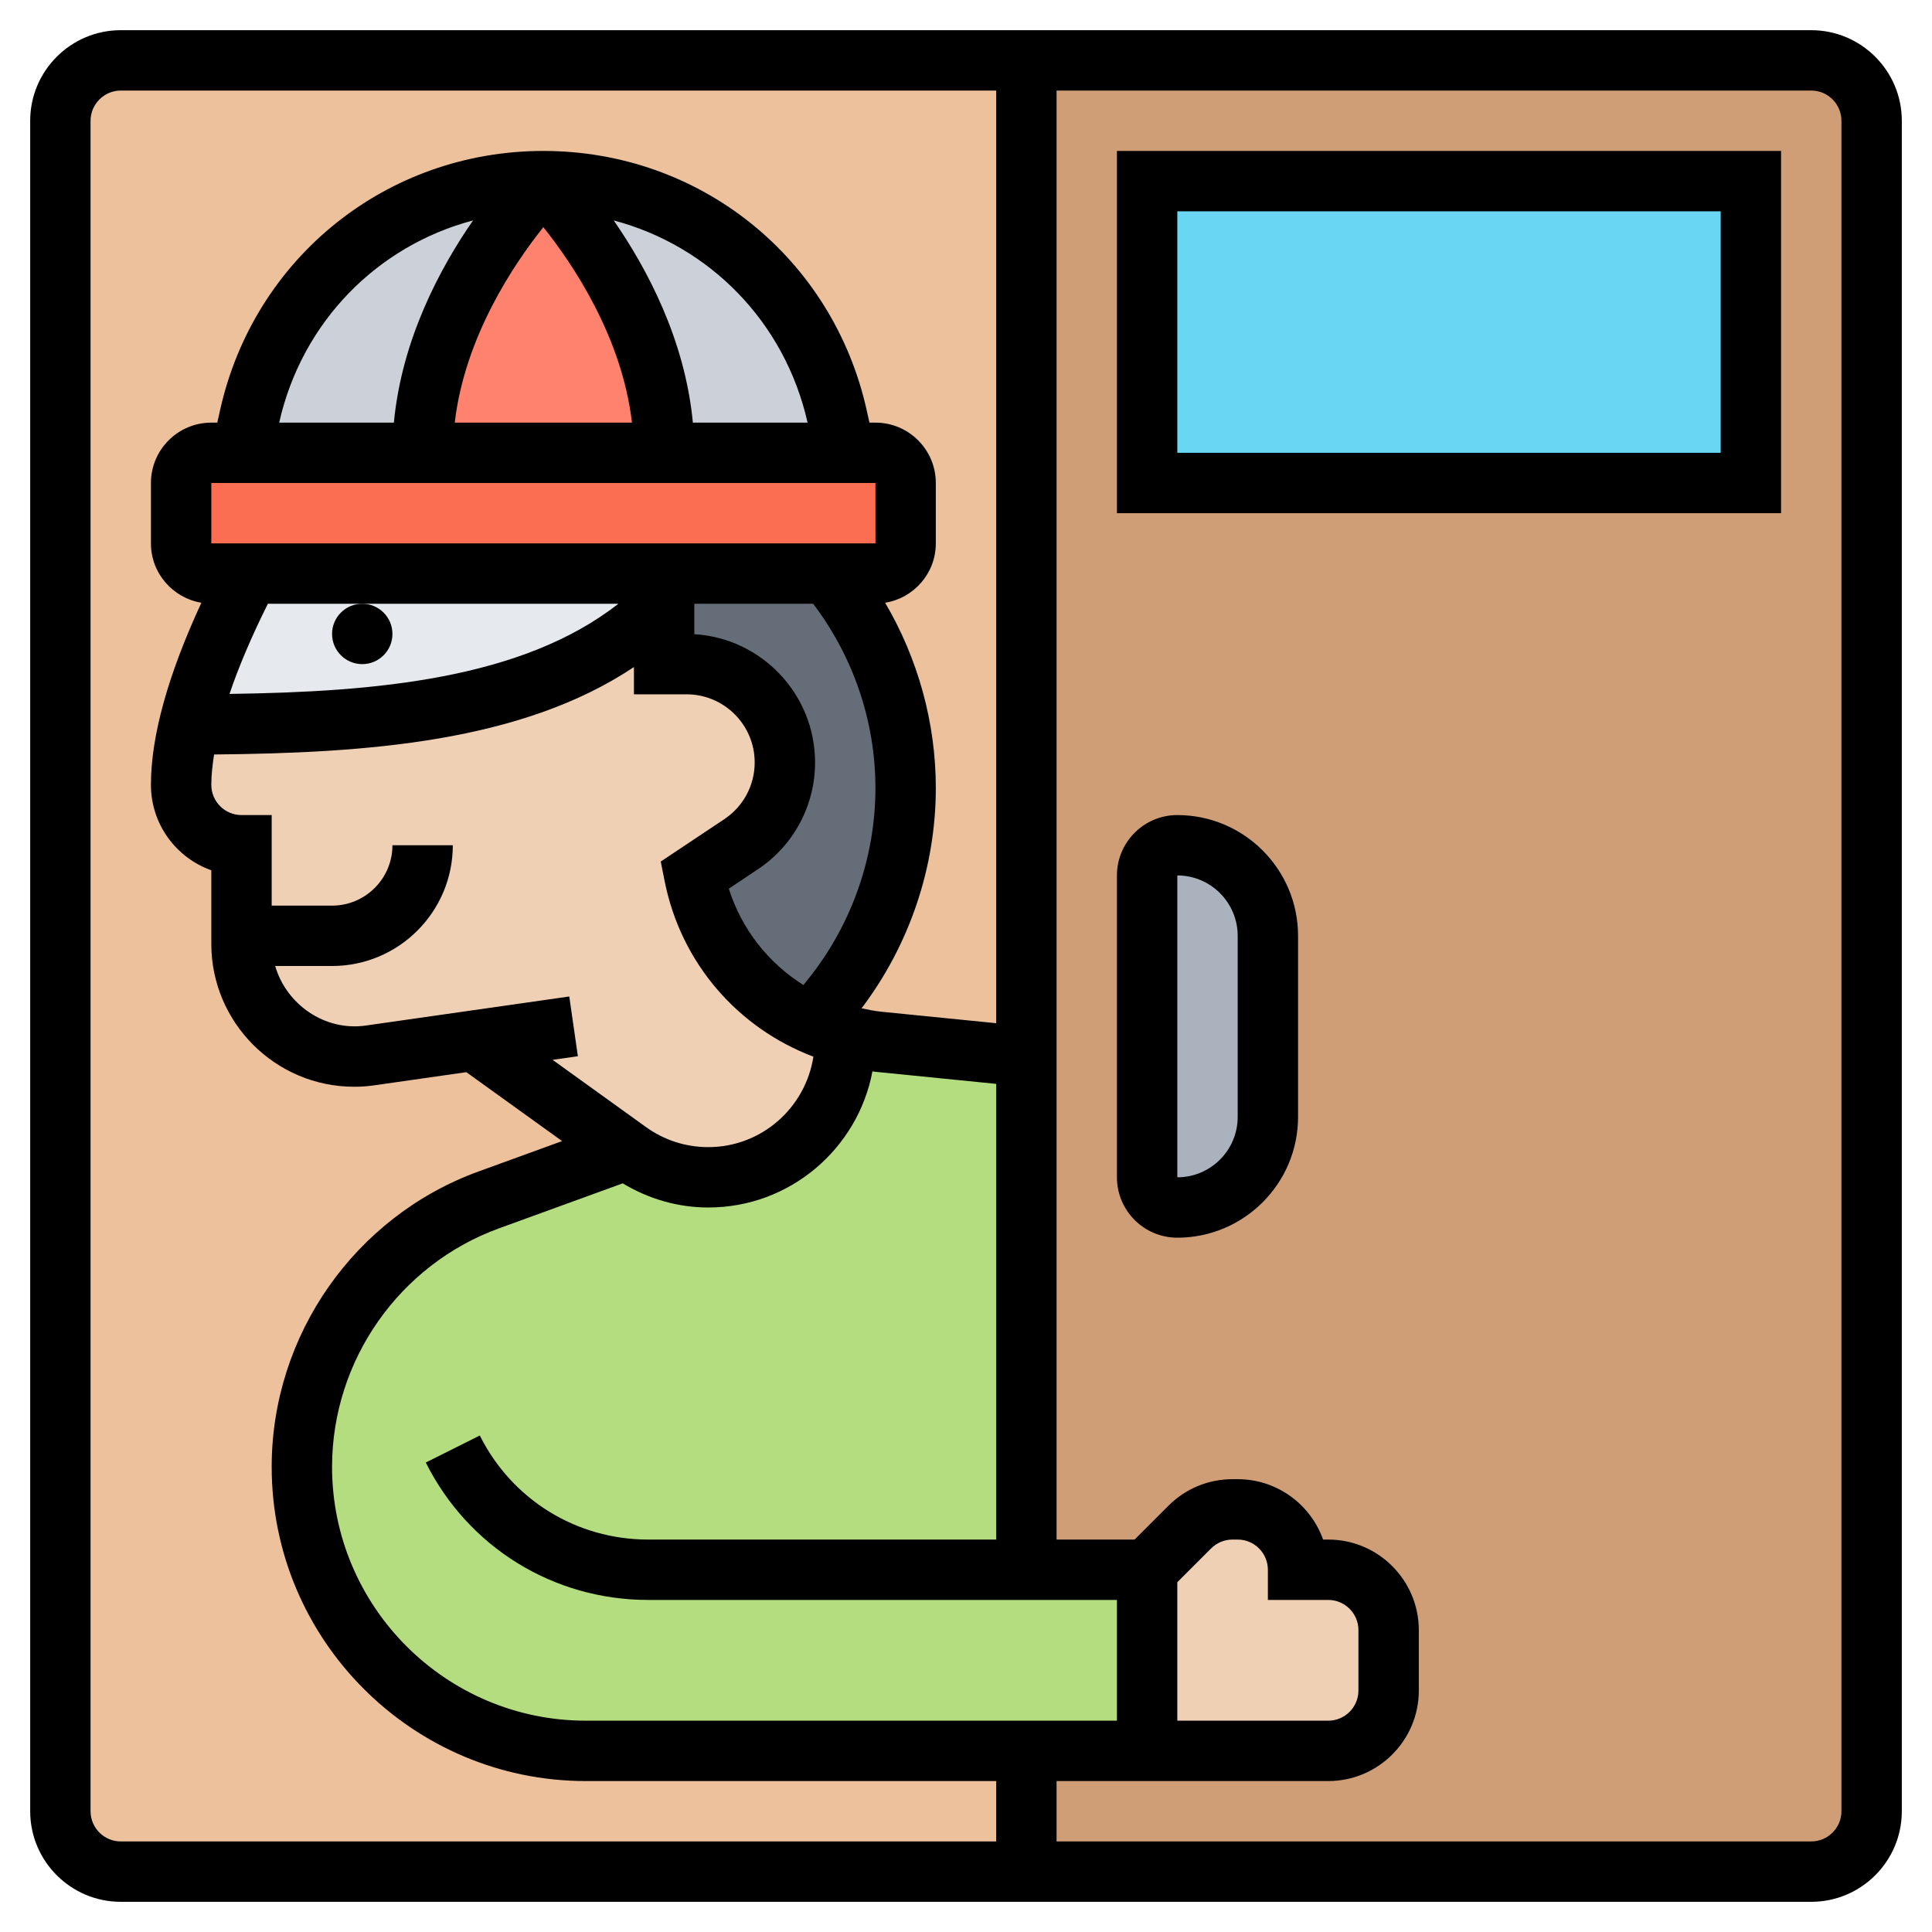 <svg id="Layer_5" enable-background="new 0 0 64 64" height="512" viewBox="0 0 64 64" width="512" xmlns="http://www.w3.org/2000/svg"><g><g><g><path d="m60 2h-26v60h26c1.1 0 2-.9 2-2v-56c0-1.1-.9-2-2-2z" fill="#cf9e76"/></g><g><path d="m28 34.32c-.39-.11-.77-.24-1.13-.41l.7-.87c1.57-1.97 2.43-4.41 2.43-6.94 0-1.34-.24-2.62-.67-3.82-.44-1.18-1.07-2.28-1.87-3.24v-.04h1.54c.55 0 1-.45 1-1v-2c0-.55-.45-1-1-1h-1l-.26-1.19c-1.02-4.56-5.07-7.81-9.74-7.81-2.34 0-4.52.81-6.24 2.2-1.72 1.38-2.99 3.33-3.5 5.61l-.26 1.19h-1c-.55 0-1 .45-1 1v2c0 .55.45 1 1 1h1.26c-.77 1.47-1.59 3.29-1.99 5-.17.7-.27 1.38-.27 2 0 .55.22 1.05.59 1.41.36.37.86.59 1.41.59v3 .27c0 2.06 1.67 3.73 3.73 3.73.18 0 .36-.01.53-.04l3.45-.49 5.02 3.62-4.54 1.66c-1.85.67-3.4 1.89-4.49 3.44-1.08 1.55-1.7 3.42-1.7 5.4 0 5.2 4.21 9.41 9.41 9.41h14.59v4h-30c-1.1 0-2-.9-2-2v-56c0-1.1.9-2 2-2h30v33l-4.93-.49c-.37-.04-.73-.1-1.07-.19z" fill="#ecc19c"/></g><g><path d="m34 52h4v6h-4-14.59c-5.2 0-9.41-4.21-9.41-9.41 0-1.98.62-3.85 1.7-5.4 1.09-1.55 2.64-2.77 4.49-3.44l4.54-1.66.08.06c.77.55 1.7.85 2.65.85 1.26 0 2.39-.51 3.21-1.33s1.33-1.95 1.33-3.21v-.14c.34.09.7.15 1.07.19l4.93.49z" fill="#b4dd7f"/></g><g><path d="m18 6s-4 4-4 9h-6l.26-1.19c.51-2.28 1.78-4.23 3.5-5.61 1.72-1.39 3.9-2.2 6.24-2.2z" fill="#ccd1d9"/></g><g><path d="m27.74 13.81.26 1.19h-6c0-5-4-9-4-9 4.67 0 8.72 3.25 9.74 7.81z" fill="#ccd1d9"/></g><g><path d="m30 16v2c0 .55-.45 1-1 1h-1.54-5.46-13.74-1.26c-.55 0-1-.45-1-1v-2c0-.55.45-1 1-1h1 6 8 6 1c.55 0 1 .45 1 1z" fill="#fc6e51"/></g><g><path d="m18 6s4 4 4 9h-8c0-5 4-9 4-9z" fill="#ff826e"/></g><g><path d="m22 19h5.46v.04c.8.96 1.43 2.06 1.87 3.24.43 1.2.67 2.48.67 3.82 0 2.53-.86 4.97-2.43 6.94l-.7.87c-.64-.3-1.22-.69-1.74-1.15-1.07-.97-1.83-2.28-2.13-3.76l1.55-1.03c.91-.61 1.45-1.62 1.45-2.71 0-1.8-1.46-3.26-3.26-3.26h-.74v-2z" fill="#656d78"/></g><g><path d="m46 54v2c0 1.1-.9 2-2 2h-6v-6l1.41-1.41c.38-.38.89-.59 1.42-.59h.17c1.1 0 2 .9 2 2h1c1.1 0 2 .9 2 2z" fill="#f0d0b4"/></g><g><path d="m20.73 38.09-5.02-3.62-3.45.49c-.17.03-.35.04-.53.04-2.06 0-3.73-1.67-3.73-3.73v-.27-3c-.55 0-1.05-.22-1.41-.59-.37-.36-.59-.86-.59-1.41 0-.62.1-1.3.27-2 5.69-.02 12.01-.28 15.73-4v2h.74c1.8 0 3.26 1.46 3.26 3.26 0 1.09-.54 2.1-1.45 2.71l-1.55 1.03c.3 1.48 1.06 2.79 2.13 3.76.52.46 1.1.85 1.74 1.15.36.17.74.3 1.13.41v.14c0 1.26-.51 2.39-1.33 3.21s-1.95 1.33-3.21 1.33c-.95 0-1.88-.3-2.65-.85z" fill="#f0d0b4"/></g><g><path d="m8.26 19h13.74v1c-3.72 3.72-10.04 3.98-15.73 4 .4-1.71 1.22-3.53 1.99-5z" fill="#e6e9ed"/></g><g><path d="m42 31v6c0 1.66-1.34 3-3 3-.55 0-1-.45-1-1v-10c0-.55.45-1 1-1 .83 0 1.58.34 2.12.88s.88 1.29.88 2.12z" fill="#aab2bd"/></g><g><path d="m38 6h20v10h-20z" fill="#69d6f4"/></g></g><g><circle cx="12" cy="21" r="1"/><path d="m60 1h-56c-1.654 0-3 1.346-3 3v56c0 1.654 1.346 3 3 3h56c1.654 0 3-1.346 3-3v-56c0-1.654-1.346-3-3-3zm-38.528 50c-2.377 0-4.515-1.321-5.578-3.447l-1.789.895c1.404 2.807 4.227 4.552 7.367 4.552h15.528v4h-17.591c-4.637 0-8.409-3.772-8.409-8.409 0-3.523 2.225-6.699 5.536-7.903l4.092-1.488c.858.515 1.824.8 2.835.8 2.702 0 4.955-1.947 5.438-4.511.025.003.048.011.073.013l4.026.403v15.095zm22.528 2c.551 0 1 .449 1 1v2c0 .551-.449 1-1 1h-5v-4.586l1.121-1.121c.189-.189.441-.293.708-.293h.171c.551 0 1 .449 1 1v1zm-25.142-19.99-6.737.962c-1.367.197-2.638-.704-3.005-1.972h1.884c2.206 0 4-1.794 4-4h-2c0 1.103-.897 2-2 2h-2v-3h-1c-.551 0-1-.449-1-1 0-.308.036-.65.092-1.007 5.073-.046 10.189-.413 13.908-2.896v.903h1.743c1.245 0 2.257 1.012 2.257 2.257 0 .756-.375 1.458-1.005 1.878l-2.107 1.405.131.657c.545 2.723 2.433 4.862 4.926 5.807-.262 1.692-1.717 2.996-3.482 2.996-.746 0-1.461-.23-2.066-.666l-3.091-2.225.837-.12zm4.094-19.01c-.259-2.758-1.534-5.127-2.622-6.698 3.17.839 5.67 3.359 6.422 6.698zm-2.017 0h-5.871c.331-2.846 1.971-5.269 2.935-6.475.965 1.206 2.605 3.629 2.936 6.475zm-7.887 0h-3.8c.752-3.339 3.252-5.859 6.422-6.698-1.088 1.571-2.363 3.94-2.622 6.698zm15.952 2 .001 2h-22.001v-2zm0 10.104c0 2.286-.787 4.527-2.215 6.313l-.171.213c-1.156-.727-2.044-1.841-2.471-3.191l.96-.641c1.189-.791 1.897-2.115 1.897-3.541 0-2.261-1.772-4.116-4-4.249v-1.008h3.936c1.329 1.749 2.064 3.898 2.064 6.104zm-20.126-6.104h3.126 8.484c-3.176 2.49-8.006 2.92-12.881 2.987.307-.91.735-1.912 1.271-2.987zm-5.874 40v-56c0-.551.449-1 1-1h29v30.895l-3.827-.383c-.216-.022-.424-.067-.633-.11 1.584-2.094 2.46-4.669 2.46-7.298 0-2.166-.591-4.287-1.679-6.137.95-.154 1.679-.974 1.679-1.967v-2c0-1.103-.897-2-2-2h-.198l-.091-.407c-1.124-5.059-5.528-8.593-10.711-8.593s-9.587 3.534-10.711 8.593l-.091.407h-.198c-1.103 0-2 .897-2 2v2c0 .99.725 1.808 1.671 1.967-1.105 2.387-1.671 4.415-1.671 6.033 0 1.304.836 2.416 2 2.829v2.437c0 2.61 2.124 4.734 4.734 4.734.224 0 .448-.016.67-.048l3.044-.435 3.173 2.283-2.77 1.007c-4.098 1.491-6.851 5.423-6.851 9.784 0 5.74 4.669 10.409 10.409 10.409h13.591v2h-29c-.551 0-1-.449-1-1zm58 0c0 .551-.449 1-1 1h-25v-2h9c1.654 0 3-1.346 3-3v-2c0-1.654-1.346-3-3-3h-.171c-.413-1.164-1.525-2-2.829-2h-.171c-.801 0-1.555.312-2.122.879l-1.121 1.121h-2.586v-48h25c.551 0 1 .449 1 1z"/><path d="m39 27c-1.103 0-2 .897-2 2v10c0 1.103.897 2 2 2 2.206 0 4-1.794 4-4v-6c0-2.206-1.794-4-4-4zm2 10c0 1.103-.897 2-2 2v-10c1.103 0 2 .897 2 2z"/><path d="m37 17h22v-12h-22zm2-10h18v8h-18z"/></g></g></svg>